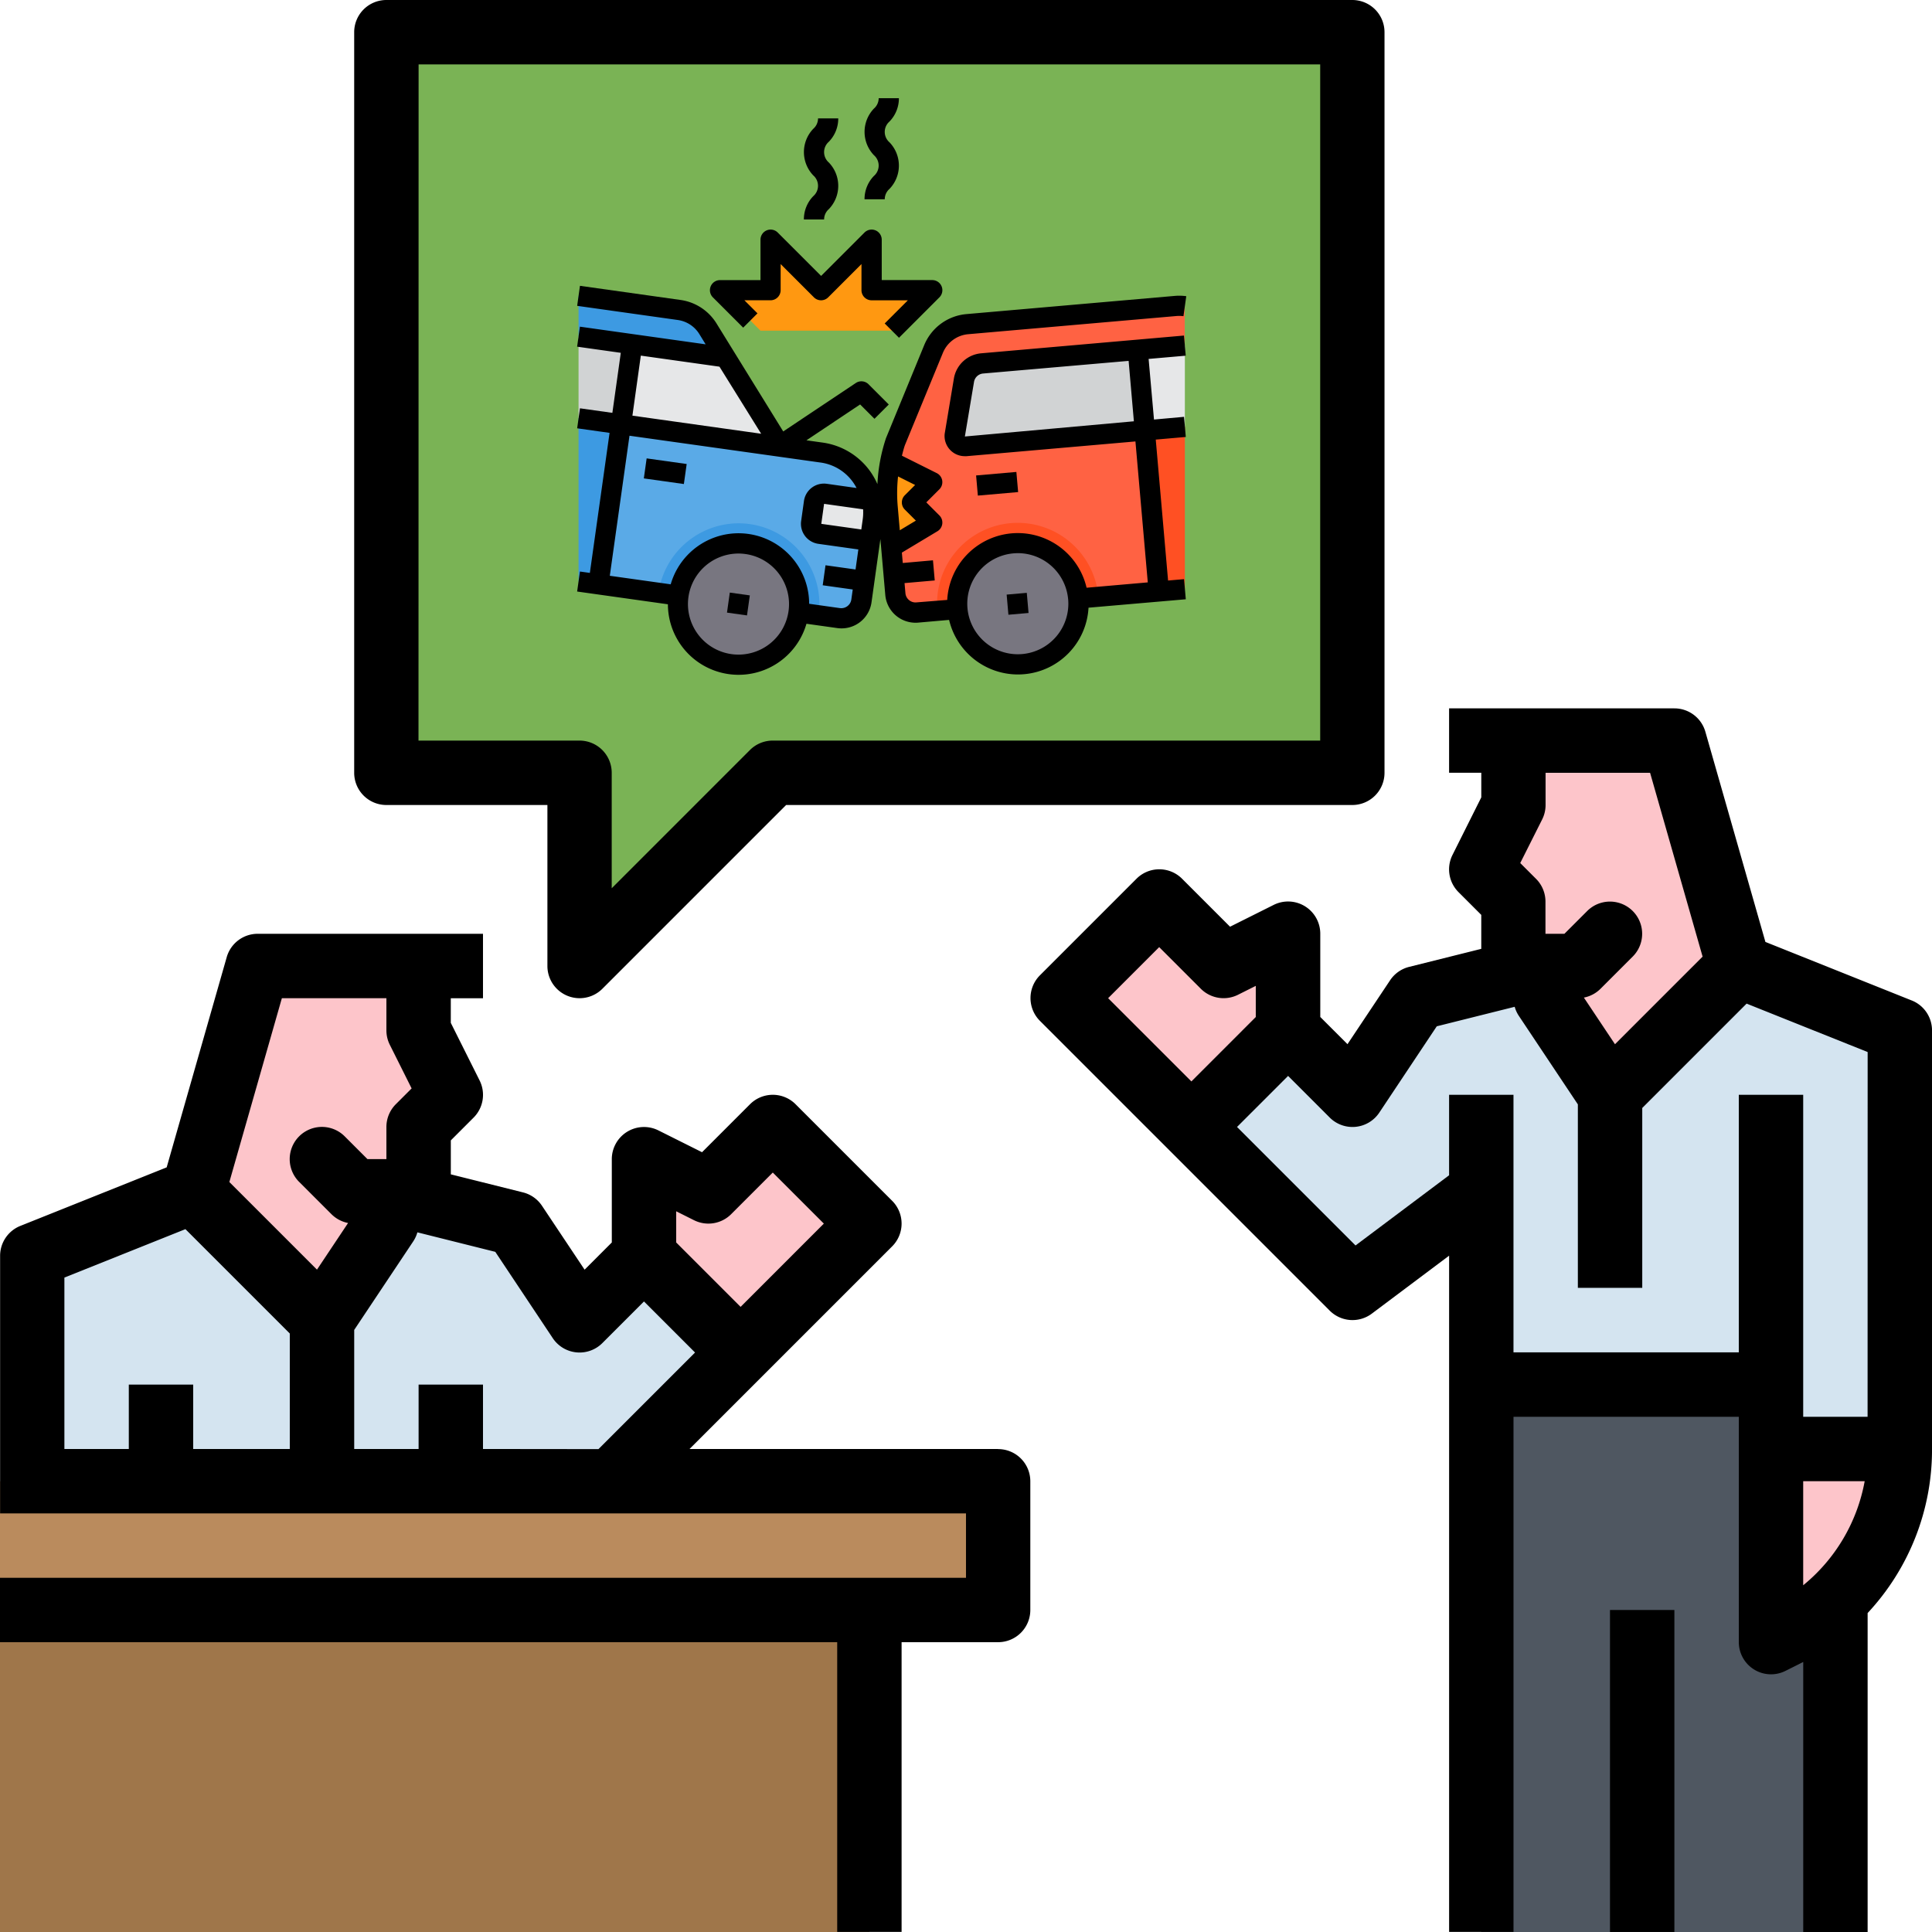 <svg xmlns="http://www.w3.org/2000/svg" width="91.749" height="91.767" viewBox="0 0 91.749 91.767">
  <g id="Fill_out_line" data-name="Fill out line" transform="translate(-16 -16)">
    <path id="Trazado_803417" data-name="Trazado 803417" d="M345.641,259.058v19.879h-6.117v-3.058H325.762V266.7l-6.117,4.587L312,263.646l4.587-4.587,3.058,3.058,3.058-4.587L328.821,256H338Z" transform="translate(-239.422 -194.126)" fill="#d4e4f0"/>
    <path id="Trazado_803418" data-name="Trazado 803418" d="M396.233,210.7l-6.117,6.117-2.039-3.058-1.019-1.529V210.7h-1.529v-3.058L384,206.117l1.529-3.058V200h7.646Z" transform="translate(-297.66 -148.83)" fill="#fdc5ca"/>
    <path id="Trazado_803419" data-name="Trazado 803419" d="M290.7,246.117v-4.587l-3.058,1.529L284.587,240,280,244.587l6.117,6.117Z" transform="translate(-213.538 -181.184)" fill="#fdc5ca"/>
    <path id="Trazado_803420" data-name="Trazado 803420" d="M384,386V360h13.762v3.058h3.058V386Z" transform="translate(-297.66 -278.247)" fill="#4f5761"/>
    <path id="Trazado_803421" data-name="Trazado 803421" d="M456,376v9.175l.646-.323A9.9,9.9,0,0,0,462.117,376Z" transform="translate(-355.897 -291.189)" fill="#fdc5ca"/>
    <path id="Trazado_803422" data-name="Trazado 803422" d="M51.525,325.762l6.117-6.117-4.587-4.587L50,318.117l-3.058-4.587L40.821,312H31.646L24,315.058v10.7Z" transform="translate(-6.471 -239.422)" fill="#d4e4f0"/>
    <path id="Trazado_803423" data-name="Trazado 803423" d="M64,266.7l6.117,6.117,2.039-3.058,1.019-1.529V266.7H74.7v-3.058l1.529-1.529L74.7,259.058V256H67.058Z" transform="translate(-38.825 -194.126)" fill="#fdc5ca"/>
    <path id="Trazado_803424" data-name="Trazado 803424" d="M176,302.117v-4.587l3.058,1.529L182.117,296l4.587,4.587-6.117,6.117Z" transform="translate(-129.417 -226.48)" fill="#fdc5ca"/>
    <path id="Trazado_803425" data-name="Trazado 803425" d="M16,384H63.4v6.117H16Z" transform="translate(0 -297.66)" fill="#ba8b5d"/>
    <path id="Trazado_803426" data-name="Trazado 803426" d="M57.287,431.291V416H16v15.31Z" transform="translate(0 -323.543)" fill="#9f764a"/>
    <path id="Trazado_803427" data-name="Trazado 803427" d="M121.175,68.345V59.17H112V24h45.874V59.17H130.35Z" transform="translate(-77.65 -6.471)" fill="#7ab355"/>
    <path id="Trazado_803431" data-name="Trazado 803431" d="M313.855,205.871l-6.949-2.78-2.852-9.983a1.529,1.529,0,0,0-1.47-1.109h-10.7v3.058h1.529v1.168l-1.368,2.735a1.529,1.529,0,0,0,.286,1.765l1.081,1.081v1.613l-3.429.857a1.529,1.529,0,0,0-.9.635l-2.024,3.035-1.292-1.292V202.7a1.529,1.529,0,0,0-2.213-1.368l-2.072,1.036-2.279-2.279a1.529,1.529,0,0,0-2.163,0l-4.587,4.587a1.529,1.529,0,0,0,0,2.162l13.762,13.762a1.529,1.529,0,0,0,2,.142l3.67-2.752v32.112h3.058V225.641h10.7v10.7a1.529,1.529,0,0,0,2.213,1.368l.646-.323c.067-.034.133-.069.2-.1v12.822h3.058V234.961a11.366,11.366,0,0,0,3.058-7.791V207.291a1.529,1.529,0,0,0-.961-1.42Zm-17.55-8.6a1.529,1.529,0,0,0,.161-.684v-1.529h4.963l2.494,8.73-4.161,4.161-1.477-2.215a1.529,1.529,0,0,0,.791-.42l1.529-1.529a1.529,1.529,0,0,0-2.163-2.162l-1.081,1.081h-.9v-1.529a1.529,1.529,0,0,0-.448-1.081l-.75-.75Zm-20.613,8.491,2.425-2.425,1.977,1.977a1.53,1.53,0,0,0,1.765.286l.845-.423v1.48l-3.058,3.058Zm33.008,27.88V228.7h2.92A8.292,8.292,0,0,1,308.7,233.642Zm3.058-8H308.7V210.349h-3.058v12.233h-10.7V210.349h-3.058v3.823l-4.444,3.333-5.627-5.627,2.425-2.425,1.977,1.977a1.529,1.529,0,0,0,2.354-.233l2.73-4.1,3.7-.926a1.527,1.527,0,0,0,.2.434l2.8,4.2v8.712h3.058v-8.541l4.956-4.956,5.748,2.3Z" transform="translate(-207.068 -142.359)"/>
    <path id="Trazado_803432" data-name="Trazado 803432" d="M416,416h3.058v15.291H416Z" transform="translate(-323.543 -323.543)"/>
    <path id="Trazado_803433" data-name="Trazado 803433" d="M63.4,272.466H48.745l9.623-9.623a1.529,1.529,0,0,0,0-2.162l-4.587-4.587a1.529,1.529,0,0,0-2.163,0l-2.279,2.279-2.072-1.036a1.529,1.529,0,0,0-2.213,1.368v3.954l-1.292,1.292-2.024-3.035a1.529,1.529,0,0,0-.9-.635l-3.429-.857v-1.613l1.081-1.081a1.529,1.529,0,0,0,.286-1.765l-1.368-2.735v-1.168h1.529V248h-10.7a1.529,1.529,0,0,0-1.47,1.109l-2.852,9.983-6.949,2.78a1.529,1.529,0,0,0-.961,1.42v12.233H61.874v3.058H16v3.058H55.758V295.4h3.058V281.641H63.4a1.529,1.529,0,0,0,1.529-1.529V274a1.529,1.529,0,0,0-1.529-1.529ZM48.112,261.178l.845.423a1.528,1.528,0,0,0,1.765-.286l1.977-1.977,2.425,2.425-3.954,3.954-3.058-3.058Zm-18.35,11.288H25.175v-3.058H22.117v3.058H19.058v-8.14l5.748-2.3,4.956,4.956Zm.448-12.681,1.529,1.529a1.529,1.529,0,0,0,.791.42l-1.477,2.215-4.161-4.161,2.494-8.73H34.35v1.529a1.528,1.528,0,0,0,.162.684l1.036,2.072-.75.75a1.529,1.529,0,0,0-.448,1.081V258.7h-.9l-1.081-1.081a1.529,1.529,0,0,0-2.163,2.163Zm8.727,12.681v-3.058H35.879v3.058H32.821v-5.654l2.8-4.2a1.528,1.528,0,0,0,.2-.434l3.7.926,2.73,4.1a1.529,1.529,0,0,0,2.354.233l1.977-1.977,2.425,2.425-4.587,4.587Z" transform="translate(0 -187.655)"/>
    <path id="Trazado_803434" data-name="Trazado 803434" d="M105.53,54.229h7.646v7.646a1.529,1.529,0,0,0,2.61,1.081l8.727-8.727H151.4a1.529,1.529,0,0,0,1.529-1.529V17.529A1.529,1.529,0,0,0,151.4,16H105.53A1.529,1.529,0,0,0,104,17.529V52.7a1.529,1.529,0,0,0,1.529,1.529Zm1.529-35.17h42.816V51.17h-26a1.529,1.529,0,0,0-1.081.448l-6.564,6.564V52.7A1.529,1.529,0,0,0,114.7,51.17h-7.646Z" transform="translate(-71.18)"/>
    <g id="choque-de-autos" transform="translate(41.547 16.663)">
      <path id="Trazado_803437" data-name="Trazado 803437" d="M59.571,28.48v3.854l-1.905.168-.336-3.825Z" transform="translate(-28.85 -12.732)" fill="#e6e7e8"/>
      <path id="Trazado_803438" data-name="Trazado 803438" d="M59.935,36.51v7.712l-1.238.106-.667-7.649Z" transform="translate(-29.214 -16.909)" fill="#ff5023"/>
      <path id="Trazado_803439" data-name="Trazado 803439" d="M45.221,50.653A2.879,2.879,0,1,1,42.1,48.038,2.879,2.879,0,0,1,45.221,50.653Z" transform="translate(-19.562 -22.899)" fill="#787680"/>
      <path id="Trazado_803440" data-name="Trazado 803440" d="M36.343,28.068l-.432,2.6a.48.48,0,0,0,.518.528l8.5-.744L45.6,38.1l-2.87.254-.955.082a2.879,2.879,0,0,0-5.735.5l-.955.082-.955.082a.96.96,0,0,1-1.041-.869L33,37.273l-.11-1.267,1.948-1.171-.96-.96.96-.96-2-1a9.49,9.49,0,0,1,.254-.945l1.8-4.381a1.917,1.917,0,0,1,1.608-1.185l9.891-.864a1.477,1.477,0,0,1,.437.019v1.867l-2.241.2-7.386.648a.96.96,0,0,0-.864.8Z" transform="translate(-16.112 -10.679)" fill="#ff6243"/>
      <path id="Trazado_803441" data-name="Trazado 803441" d="M47.918,28.89l.336,3.825-8.5.744a.48.48,0,0,1-.518-.528l.432-2.6a.96.96,0,0,1,.864-.8Z" transform="translate(-19.438 -12.945)" fill="#d1d3d4"/>
      <path id="Trazado_803442" data-name="Trazado 803442" d="M34.676,40.918l-.96.96.96.96-1.948,1.171L32.56,42.1a7.893,7.893,0,0,1,.12-2.179Z" transform="translate(-15.952 -18.682)" fill="#ff9811"/>
      <path id="Trazado_803443" data-name="Trazado 803443" d="M27.909,43.456a2.753,2.753,0,0,1,.034.974l-.134.95-2.375-.336a.48.48,0,0,1-.408-.542l.134-.95a.475.475,0,0,1,.542-.408Z" transform="translate(-12.045 -20.356)" fill="#e6e7e8"/>
      <path id="Trazado_803444" data-name="Trazado 803444" d="M15.112,48.089a2.879,2.879,0,1,1-3.254,2.447,2.879,2.879,0,0,1,3.254-2.447Z" transform="translate(-5.185 -22.916)" fill="#787680"/>
      <path id="Trazado_803445" data-name="Trazado 803445" d="M14.484,41.467l2.375.336-.4,2.851a.965.965,0,0,1-1.085.816l-.95-.134-.95-.134a2.881,2.881,0,0,0-5.706-.8l-.95-.134-2.851-.4L5.04,36.26l7.6,1.07,1.9.269a2.874,2.874,0,0,1,2.419,2.279l-2.208-.312a.475.475,0,0,0-.542.408l-.134.95a.48.48,0,0,0,.408.542Z" transform="translate(-1.097 -16.779)" fill="#5aaae7"/>
      <path id="Trazado_803446" data-name="Trazado 803446" d="M13.763,33.149l.038.062-7.6-1.07.533-3.8,4.213.6.149-.091Z" transform="translate(-2.257 -12.659)" fill="#e6e7e8"/>
      <path id="Trazado_803447" data-name="Trazado 803447" d="M4.548,27.95l-.533,3.8L2,31.468V27.59Z" transform="translate(-0.072 -12.269)" fill="#d1d3d4"/>
      <path id="Trazado_803448" data-name="Trazado 803448" d="M2,35.67l2.016.283-1.07,7.606L2,43.425Z" transform="translate(-0.072 -16.472)" fill="#3d9ae2"/>
      <path id="Trazado_803449" data-name="Trazado 803449" d="M8.91,26.358l-.149.091-4.213-.6L2,25.494V23.56l4.775.672a1.915,1.915,0,0,1,1.368.888Z" transform="translate(-0.072 -10.173)" fill="#3d9ae2"/>
      <path id="Trazado_803450" data-name="Trazado 803450" d="M17.44,21.839,16,20.4h2.4V18l2.4,2.4L23.2,18v2.4h2.879l-1.92,1.92H17.92Z" transform="translate(-7.354 -7.281)" fill="#ff9811"/>
      <path id="Trazado_803451" data-name="Trazado 803451" d="M17.516,50.432l-.95-.134a2.881,2.881,0,0,0-5.706-.8l-.95-.134a3.853,3.853,0,0,1,3.8-3.3,4.049,4.049,0,0,1,.537.038,3.839,3.839,0,0,1,3.268,4.333Z" transform="translate(-4.186 -21.876)" fill="#3d9ae2"/>
      <path id="Trazado_803452" data-name="Trazado 803452" d="M45.138,49.533l-.955.082a2.879,2.879,0,0,0-5.735.5l-.955.082a3.825,3.825,0,0,1,3.489-4.156c.11-.01.226-.014.336-.014a3.848,3.848,0,0,1,3.82,3.5Z" transform="translate(-18.524 -21.86)" fill="#ff5023"/>
      <path id="Trazado_803453" data-name="Trazado 803453" d="M0,0H.96V1.92H0Z" transform="translate(5.028 22.056) rotate(-82.008)"/>
      <path id="Trazado_803454" data-name="Trazado 803454" d="M0,0H.96V.96H0Z" transform="translate(8.977 28.429) rotate(-82.008)"/>
      <path id="Trazado_803455" data-name="Trazado 803455" d="M30.763,25.884l-.084-.956-9.627.843a1.44,1.44,0,0,0-1.3,1.2l-.437,2.621a.96.96,0,0,0,.953,1.065.835.835,0,0,0,.084,0l8.022-.7.586,6.693-2.906.254a3.355,3.355,0,0,0-6.618.579L17.97,37.6a.471.471,0,0,1-.349-.111.477.477,0,0,1-.17-.325l-.042-.48,1.434-.126-.084-.956-1.434.127-.043-.493,1.69-1.015a.48.48,0,0,0,.092-.751l-.621-.62.621-.621a.48.48,0,0,0-.125-.768l-1.654-.827c.043-.169.085-.339.141-.5L19.23,25.75a1.434,1.434,0,0,1,1.206-.886L30.328,24a1.508,1.508,0,0,1,.326.009l.134-.95a2.448,2.448,0,0,0-.544-.014l-9.893.864a2.391,2.391,0,0,0-2.01,1.478L16.528,29.8a8.11,8.11,0,0,0-.407,2.184,3.4,3.4,0,0,0-.392-.674,3.339,3.339,0,0,0-2.215-1.3l-.764-.107L15.3,28.2l.681.681.679-.679-.96-.96a.48.48,0,0,0-.606-.06l-3.446,2.3L8.477,24.349a2.4,2.4,0,0,0-1.705-1.111l-4.777-.672-.133.951,4.777.672a1.437,1.437,0,0,1,1.024.667l.3.489-5.97-.839-.133.95,2.074.292-.4,2.851-1.539-.216-.133.95,1.539.216L2.465,36.2l-.471-.066-.133.95,4.31.606a3.356,3.356,0,0,0,6.58.925l1.463.205A1.437,1.437,0,0,0,15.84,37.6l.422-3.007.233,2.66a1.443,1.443,0,0,0,1.431,1.313,1.018,1.018,0,0,0,.127-.005l1.472-.129a3.363,3.363,0,0,0,3.263,2.591q.147,0,.3-.013a3.353,3.353,0,0,0,3.058-3.158l4.62-.4-.084-.956-.758.066-.585-6.693,1.427-.125-.084-.956-1.427.129L29,26.038ZM15.422,33.662l-.067.475-1.9-.267.133-.95,1.853.26a2.43,2.43,0,0,1-.019.482ZM4.885,25.881l3.735.525v0L10.6,29.591l-6.114-.859ZM11.9,38.013a2.4,2.4,0,1,1-2.381-2.733,2.449,2.449,0,0,1,.339.024,2.4,2.4,0,0,1,2.042,2.71Zm2.443-.141-1.464-.206a3.353,3.353,0,0,0-6.575-.924l-2.892-.406.935-6.651,7.127,1,1.9.267a2.268,2.268,0,0,1,1.756,1.216l-1.414-.2a.96.96,0,0,0-1.084.816l-.133.95a.96.96,0,0,0,.816,1.085l1.9.267-.133.951-1.426-.2-.133.95,1.426.2-.067.475a.48.48,0,0,1-.539.409Zm3.568-5.848-.489.489a.48.48,0,0,0,0,.679l.525.525-.763.458-.1-1.146a7.275,7.275,0,0,1,.017-1.41Zm7.268,5.429a2.4,2.4,0,1,1-2.6-2.181c.071-.006.144-.01.213-.01a2.4,2.4,0,0,1,2.386,2.191ZM28.3,29l-8.026.722.434-2.591a.48.48,0,0,1,.432-.4l6.91-.6Z" transform="translate(0 -9.656)"/>
      <path id="Trazado_803456" data-name="Trazado 803456" d="M0,0H1.92V.96H0Z" transform="translate(20.807 21.916) rotate(-4.992)"/>
      <path id="Trazado_803457" data-name="Trazado 803457" d="M0,0H.96V.96H0Z" transform="translate(22.258 27.574) rotate(-4.992)"/>
      <path id="Trazado_803458" data-name="Trazado 803458" d="M16.58,21.658l.679-.679-.621-.621h1.241a.48.48,0,0,0,.48-.48V18.638l1.58,1.58a.48.48,0,0,0,.679,0l1.58-1.58v1.241a.48.48,0,0,0,.48.48H24.4l-1.1,1.1.679.679,1.92-1.92a.48.48,0,0,0-.339-.819h-2.4V17.48a.48.48,0,0,0-.819-.339l-2.06,2.06-2.06-2.06a.48.48,0,0,0-.819.339V19.4H15.48a.48.48,0,0,0-.339.819Z" transform="translate(-6.834 -6.761)"/>
      <path id="Trazado_803459" data-name="Trazado 803459" d="M24.3,10.8h.96a.653.653,0,0,1,.223-.49,1.594,1.594,0,0,0,0-2.217.652.652,0,0,1,0-.983A1.579,1.579,0,0,0,25.932,6h-.96a.654.654,0,0,1-.224.491,1.6,1.6,0,0,0,0,2.218.651.651,0,0,1,0,.981A1.574,1.574,0,0,0,24.3,10.8Z" transform="translate(-11.671 -1.04)"/>
      <path id="Trazado_803460" data-name="Trazado 803460" d="M30.3,8.8h.96a.653.653,0,0,1,.223-.49,1.594,1.594,0,0,0,0-2.217.652.652,0,0,1,0-.983A1.579,1.579,0,0,0,31.932,4h-.96a.654.654,0,0,1-.224.491,1.6,1.6,0,0,0,0,2.218.651.651,0,0,1,0,.981A1.574,1.574,0,0,0,30.3,8.8Z" transform="translate(-14.791 0)"/>
    </g>
  </g>
</svg>
